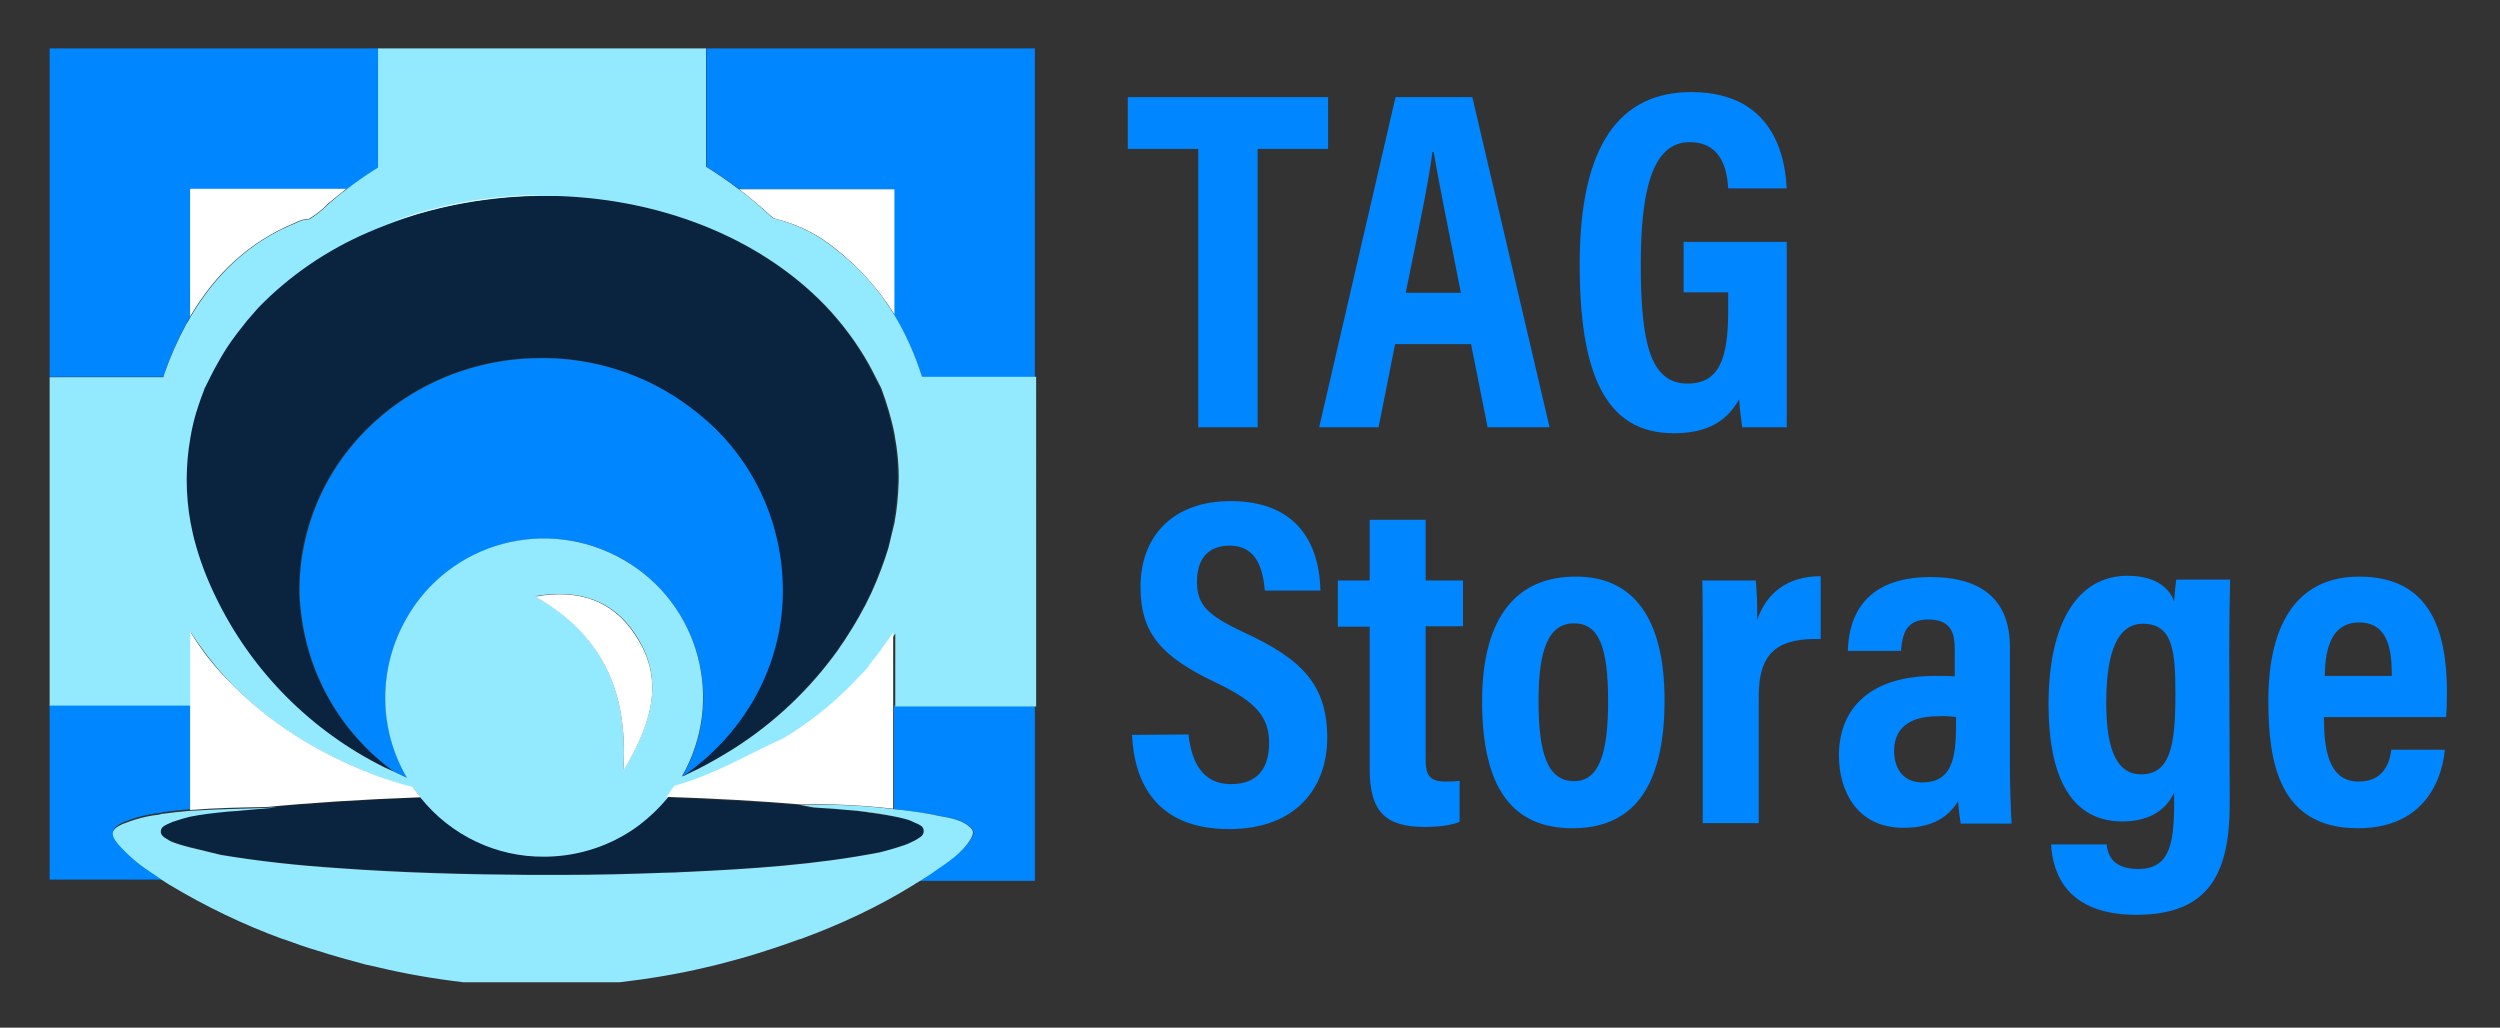 <?xml version="1.0" encoding="utf-8"?>
<!-- Generator: Adobe Illustrator 26.1.0, SVG Export Plug-In . SVG Version: 6.00 Build 0)  -->
<svg version="1.1" id="Layer_1" xmlns="http://www.w3.org/2000/svg" xmlns:xlink="http://www.w3.org/1999/xlink" x="0px" y="0px"
	 viewBox="0 0 589.2 242.2" style="enable-background:new 0 0 589.2 242.2;" xml:space="preserve">
<rect x="0" y="0" width="589.2" height="242.2" fill="#333333" stroke="none"/>
<style type="text/css">
	.st0{fill:#416BA9;}
	.st1{fill:#0086FF;}
	.st2{fill:#0A243F;}
	.st3{fill:#93EAFF;}
	.st4{fill:#FFFFFF;}
</style>
<path class="st0" d="M44.8,192.3c-1.2,0.2-2.3,0.6-3.4,1c1.1-0.2,2.2-0.5,3.4-0.7V192.3z M212.1,192.6c-0.5-0.1-0.9-0.2-1.4-0.3v0
	C211.2,192.5,211.6,192.5,212.1,192.6L212.1,192.6z"/>
<path class="st1" d="M210.7,166.4v24.3c3,0.3,5.9,0.8,8.8,1.2c0.3,0.1,0.7,0.1,1,0.2c0.3,0.1,0.6,0.1,0.9,0.2c2.8,0.5,6,1,7.8,3.2
	c0.3,0.5,0.3,1.1,0,1.6c-1.9,3.5-5.5,5.7-8.7,7.9c-0.3,0.2-0.6,0.4-1,0.7c-0.1,0.1-0.2,0.1-0.3,0.2c-0.9,0.6-1.8,1.2-2.7,1.7h27.4
	v-41.3h-33.2V166.4z M174.2,44.6h36.5v29.6c2.8,4.6,5,9.5,6.6,14.7h26.6V11.4h-77.4v27.9C169.1,40.9,171.7,42.7,174.2,44.6
	L174.2,44.6z M38,206.8c-0.1-0.1-0.3-0.2-0.4-0.3c-0.7-0.5-1.5-1-2.2-1.5c-2.8-1.8-5.3-4-7.5-6.5c-1.9-2.3-1.6-3.4,1.1-4.7
	c2.7-1.1,5.6-1.9,8.6-2.2c0.1,0,0.3,0,0.4-0.1c0.1,0,0.3,0,0.4-0.1c2.1-0.3,4.3-0.5,6.4-0.7v-24.7H11.7v41.3h27.6
	C38.8,207.3,38.4,207,38,206.8z M38.8,87.8c1.4-4,3.1-7.8,5.1-11.5c0.3-0.6,0.6-1.1,1-1.7V44.6h36.9c2.1-1.6,4.2-3.1,6.4-4.5
	c0.3-0.2,0.7-0.4,1-0.6V11.4H11.7v77.4h26.8C38.6,88.5,38.7,88.2,38.8,87.8z"/>
<path class="st2" d="M217.3,194.8c-0.5-0.4-1.1-0.8-1.7-0.9c-0.7-0.4-1.5-0.7-2.3-0.9c-0.3-0.1-0.5-0.2-0.8-0.2
	c-0.1,0-0.3-0.1-0.4-0.1c-0.4-0.1-0.9-0.2-1.4-0.2c-2.5-0.4-5.3-0.9-8.5-1.3c-3.4-0.4-6.9-0.6-10.4-0.8c-0.3,0-0.5,0-0.8,0l-2.4-0.6
	c0.1,0,0.2,0,0.3,0c-9.3-0.8-20-1.4-31.7-1.8c-1.9,2.4-4.2,4.5-6.7,6.4c-6.3,4.7-14,7.3-21.9,7.4c-0.2,0-0.3,0-0.5,0
	c-11.3,0-21.9-5.1-29-13.8c-13.7,0.5-26.1,1.4-36.3,2.3c0.8,0,1.7,0,2.5-0.1l-9.1,0.5c-4.3,0.5-8.2,0.8-11.4,1.4
	c-1.2,0.2-2.4,1-3.4,1.3c-0.4,0.2-0.9,0.3-1.3,0.5c-0.9,0.3-2,0.8-2.1,1.8c0,0.1,0,0.2,0,0.2c0,0.1,0,0.2,0,0.2c0.1,1,1.2,1.5,2,1.9
	c0.6,0.3,1.1,0.5,1.7,0.7c0.7,0.3,3.1,0.9,3.1,0.9l0,0l7.4,1.8c9.1,1.6,18.3,2.5,27.5,3.1c15,1,30,1.5,45,1.6c2.4,0,4.8,0,7.1,0
	c0.4,0,0.8,0,1.2,0c7.8,0,15.7-0.2,23.5-0.5c1.7-0.1,3.4-0.1,5.1-0.2c0.1,0,0.2,0,0.3,0c15.2-0.8,30.5-1.7,45.5-4.6
	c1.1-0.2,2.2-0.5,3.3-0.9c0.8-0.2,1.6-0.5,2.5-0.8l0.8-0.3c0.6-0.2,1.2-0.5,1.7-0.8c0.9-0.5,2.1-1,2.1-2.2
	C217.8,195.4,217.6,195.1,217.3,194.8L217.3,194.8z M166.9,182.7c6.3-2.4,12-5.6,17.8-8.6l-25.5,11.2
	C161.8,184.6,164.4,183.7,166.9,182.7z M45.7,127.1c1.2,4.6,2.9,9.1,5,13.4c8.4,17.5,22.4,31.7,39.9,40.3l2,0.9
	c-12.4-9-20.4-22.8-21.9-38c-0.2-1.7-0.3-3.3-0.3-5c0-7,1.4-13.9,4.2-20.4c8.5-19.9,28.9-34,52.8-34c0.4,0,0.8,0,1.1,0
	c7.3,0.1,14.6,1.6,21.4,4.4c6,2.5,11.6,5.9,16.4,10.3c11.4,10,18,24.5,18,39.7c0,0.5,0,1,0,1.5c-0.5,17.6-9.8,33.2-23.8,42.8l0,0
	c0.3-0.1,0.7-0.3,1-0.4l2.9-1.4c2.9-1.4,5.7-3,8.4-4.8c9.6-6.1,17.9-14,24.5-23.2c0.5-0.7,1-1.4,1.5-2.2c1.3-1.9,2.5-3.9,3.6-5.9
	c2-3.5,3.7-7.2,5.1-11c0.6-1.7,1.2-3.3,1.7-5c0.5-1.9,1-3.9,1.3-5.9c0.6-3.2,0.9-6.4,1-9.7c0.1-3.8-0.3-7.7-1-11.4
	c-0.7-3.7-1.8-7.2-3.1-10.7c-1-1.9-1.9-3.7-2.9-5.6c-2.8-5.1-6.3-9.7-10.3-13.9c-16-16.5-39.3-25-62.9-25.8c-0.5,0-0.9,0-1.4,0
	c-0.6,0-1.1,0-1.7,0c-2.9,0-5.7,0.1-8.5,0.4c-8.3,0.7-16.5,2.3-24.5,4.9c-3,1-5.8,2-8.7,3.2c-9.7,4.2-18.6,10.3-26,17.8l0,0
	c-0.9,1-1.8,2-2.7,3.1s-1.7,2.1-2.5,3.2c-1.7,2.2-3.1,4.4-4.4,6.8c-0.5,1-1,2-1.6,3s-1,2-1.5,3c-0.1-0.1-0.2-0.1-0.2-0.2
	c0.1,0.1,0.1,0.1,0.2,0.2c0,0.1-0.1,0.2-0.1,0.3c-0.5,1.3-1,2.6-1.4,3.9c-0.7,2.4-1.3,4.8-1.8,7.2c-1.2,6.6-1.2,13.4,0,20.1
	C45.1,124.3,45.4,125.7,45.7,127.1z"/>
<path class="st1" d="M166.5,99.1c-4.9-4.3-10.4-7.8-16.4-10.3c-6.8-2.8-14.1-4.3-21.4-4.4c-0.4,0-0.8,0-1.1,0
	c-23.9,0-44.4,14.1-52.8,34c-2.7,6.4-4.2,13.4-4.2,20.4c0,1.7,0.1,3.4,0.3,5c1.6,15.2,9.5,29,21.9,38l3.2,1.5
	c-10.5-17.8-4.5-40.8,13.4-51.2c17.8-10.5,40.8-4.5,51.2,13.4c6.8,11.6,6.9,26,0.1,37.6c14.1-9.6,23.4-25.1,23.8-42.8
	c0-0.5,0-1,0-1.5C184.4,123.6,177.9,109.1,166.5,99.1z"/>
<path class="st3" d="M217.3,88.8c-1.6-5.1-3.8-10.1-6.6-14.7c-3.6-5.9-8.3-11.2-13.8-15.4c-4.1-3.4-8.9-5.8-14.1-7.1
	c-0.5-0.1-0.9-0.3-1.2-0.7c-2.4-2.2-4.9-4.4-7.5-6.3c-2.5-1.9-5.1-3.7-7.7-5.3V11.4H89.1v28.1c-0.3,0.2-0.7,0.4-1,0.6
	c-2.2,1.4-4.3,2.9-6.4,4.5c-1.5,1.1-2.9,2.3-4.3,3.5c-1.4,1.4-2.9,2.6-4.5,3.6c-1.1,0-2.1,0.3-3,0.8c-11.1,4.4-19.1,12.2-25,22.2
	c-0.3,0.6-0.6,1.1-1,1.7c-2,3.7-3.7,7.5-5.1,11.5c-0.1,0.3-0.2,0.6-0.3,1H11.7v77.4h33.2v-17.4c2.6,4.1,5.6,7.9,8.9,11.5
	c9.7,10.2,21.4,17.3,34.5,22.3c3,1.1,6,2.1,9.1,3c0.6,0.8,1.2,1.6,1.8,2.4c7.1,8.8,17.8,13.9,29,13.8c0.2,0,0.3,0,0.5,0
	c7.9-0.1,15.6-2.7,21.9-7.4c2.5-1.9,4.7-4,6.7-6.4c0.6-0.8,1.2-1.6,1.8-2.4c0.1-0.1,0.1-0.1,0.2-0.2c2.6-0.7,5.2-1.6,7.8-2.6
	c6.2-2.3,12.1-5.2,17.8-8.6c0.4-0.2,0.7-0.4,1.1-0.7c0.1-0.1,0.2-0.2,0.4-0.2c6.3-4,12-8.8,17-14.3c0.5-0.5,1-1.1,1.5-1.6
	c0.1-0.1,0.2-0.2,0.3-0.3c2.1-2.5,4.1-5.1,5.8-7.9v17.2h33.2V88.8H217.3z M146.9,181.6c1.3-19.8-5.8-32.5-20.7-41.1
	c10-1.7,18.2,0.8,23.6,9.1C156.3,159.5,154.3,169.3,146.9,181.6L146.9,181.6z M209.4,129.1c-0.5,1.7-1.1,3.4-1.7,5
	c-1.4,3.8-3.1,7.5-5.1,11c-1.1,2-2.4,4-3.6,5.9c-0.5,0.7-1,1.4-1.5,2.2c-6.6,9.2-14.9,17.1-24.5,23.2c-2.7,1.7-5.5,3.3-8.4,4.8
	l-2.9,1.4c-0.3,0.2-0.7,0.3-1,0.4l0,0c10.3-17.9,4.2-40.8-13.8-51.1s-40.8-4.2-51.1,13.8c-6.7,11.7-6.7,26,0.1,37.6l-3.2-1.5l-2-0.9
	c-17.4-8.6-31.5-22.8-39.9-40.3c-2.1-4.3-3.8-8.8-5-13.4c-0.4-1.4-0.6-2.8-0.9-4.1c-1.2-6.6-1.2-13.4,0-20.1c0.4-2.4,1-4.9,1.8-7.2
	c0.4-1.3,0.9-2.6,1.4-3.9c0-0.1,0.1-0.2,0.1-0.3c-0.1-0.1-0.2-0.1-0.2-0.2c0.1,0.1,0.1,0.1,0.2,0.2c0.5-1,1-2,1.5-3s1-2,1.6-3
	c1.3-2.4,2.8-4.7,4.4-6.8c0.8-1.1,1.7-2.1,2.5-3.2c0.9-1,1.8-2.1,2.7-3.1l0,0c7.4-7.6,16.2-13.6,26-17.8c2.8-1.2,5.7-2.3,8.6-3.3
	c0.9-0.3,1.8-0.6,2.8-0.9c7.1-2.1,14.3-3.4,21.7-4c2.1-0.2,4.3-0.3,6.4-0.3c0.7,0,1.4,0,2.1,0c0.6,0,1.1,0,1.7,0c0.5,0,0.9,0,1.4,0
	c23.6,0.8,46.9,9.3,62.9,25.8c4,4.2,7.5,8.9,10.3,13.9c1,1.8,1.9,3.7,2.9,5.6c1.3,3.5,2.4,7.1,3.1,10.7c0.7,3.8,1.1,7.6,1,11.4
	c-0.1,3.2-0.4,6.5-1,9.7C210.3,125.2,209.9,127.1,209.4,129.1L209.4,129.1z"/>
<path class="st3" d="M229.1,195.5c-1.8-2.2-5-2.7-7.8-3.2c-0.3-0.1-0.6-0.1-0.9-0.2c-0.3-0.1-0.6-0.1-1-0.2
	c-2.8-0.5-5.8-0.9-8.8-1.2c-7.2-0.9-14.5-1.2-21.7-1c-0.1,0-0.2,0-0.3,0l3.2,0.6c3.5,0.2,6.9,0.5,10.4,0.8c2.8,0.3,5.7,0.7,8.5,1.3
	c0.5,0.1,0.9,0.2,1.4,0.3c0.1,0,0.3,0.1,0.4,0.1c0.3,0.1,0.5,0.1,0.8,0.2c0.8,0.2,1.6,0.5,2.3,0.9c0.6,0.2,1.2,0.5,1.7,0.9
	c0.3,0.3,0.4,0.7,0.4,1.1c0,1.2-1.2,1.6-2.1,2.2c-0.6,0.3-1.1,0.5-1.7,0.8l-0.8,0.3c-0.8,0.3-1.6,0.5-2.5,0.8
	c-1.1,0.3-2.2,0.6-3.3,0.9c-15,2.9-30.2,3.9-45.5,4.6c-0.1,0-0.2,0-0.3,0c-1.7,0.1-3.4,0.2-5.1,0.2c-7.8,0.3-15.7,0.5-23.5,0.5
	c-0.4,0-0.8,0-1.2,0c-2.4,0-4.8,0-7.1,0c-15-0.1-30-0.5-45-1.6c-9.2-0.6-18.4-1.6-27.5-3.1l-7.4-1.8l0,0c0,0-2.3-0.6-3.1-0.9
	c-0.6-0.2-1.2-0.4-1.7-0.7c-0.8-0.5-1.9-1-2-1.9c0-0.1,0-0.2,0-0.2c0-0.1,0-0.2,0-0.2c0.1-1,1.2-1.4,2.1-1.8
	c0.4-0.2,0.9-0.4,1.3-0.5c1.1-0.4,2.2-0.7,3.4-1c2.9-0.6,5.8-0.9,8.8-1.2l2.6-0.2l9.1-0.8c-0.8,0-1.7,0-2.5,0.1
	c-6,0.2-12,0.3-18,0.7c-2.2,0.2-4.3,0.4-6.4,0.7c-0.1,0-0.3,0-0.4,0.1c-0.1,0-0.3,0-0.4,0.1c-3,0.3-5.8,1.1-8.6,2.2
	c-2.7,1.2-3,2.4-1.1,4.7c2.2,2.5,4.7,4.7,7.5,6.5c0.7,0.5,1.5,1,2.2,1.5c0.1,0.1,0.3,0.2,0.4,0.3c0.4,0.3,0.8,0.5,1.2,0.8
	c0.3,0.2,0.6,0.4,0.8,0.5c8.5,5.1,17.4,9.4,26.7,12.8c0.1,0,0.3,0.1,0.4,0.1c2.7,1,5.3,1.9,8,2.7c3.7,1.2,7.4,2.2,11.1,3.2l0,0
	c0.9,0.2,1.8,0.4,2.7,0.6c6.7,1.6,13.6,2.8,20.5,3.6l36.7,0c6.8-0.8,13.6-1.9,20.3-3.5c1.7-0.4,3.5-0.8,5.2-1.3l0,0
	c3.1-0.8,6.2-1.7,9.2-2.7c2.6-0.8,5.1-1.7,7.6-2.6c0.1,0,0.3-0.1,0.4-0.1c9.3-3.4,18.3-7.6,26.7-12.8c0.3-0.2,0.5-0.4,0.8-0.5
	c0.9-0.6,1.8-1.1,2.7-1.7c0.1-0.1,0.2-0.1,0.3-0.2c0.3-0.2,0.7-0.4,1-0.7c3.2-2.2,6.7-4.4,8.7-7.9
	C229.4,196.6,229.4,196,229.1,195.5L229.1,195.5z"/>
<path class="st4" d="M174.2,44.6c2.6,2,5.1,4.1,7.5,6.3c0.3,0.4,0.7,0.6,1.2,0.7c5.2,1.3,10,3.7,14.1,7.1
	c5.5,4.3,10.1,9.5,13.8,15.4V44.6H174.2z M88.2,182.6c-13.1-5-24.8-12.2-34.5-22.3c-3.4-3.5-6.4-7.3-8.9-11.5v42.1
	c6-0.5,12-0.6,18-0.7c10.2-1,22.6-1.8,36.3-2.3c-0.6-0.8-1.2-1.5-1.8-2.4C94.3,184.7,91.2,183.7,88.2,182.6L88.2,182.6z M69.8,52.4
	c0.9-0.5,2-0.8,3-0.8c1.6-1,3.2-2.2,4.5-3.6c1.4-1.2,2.9-2.3,4.3-3.5H44.8v30.1C50.7,64.6,58.7,56.9,69.8,52.4z M210.7,192.4
	L210.7,192.4c-2.8-0.6-5.6-1-8.5-1.3C205.4,191.5,208.2,191.9,210.7,192.4z M204.6,157.2c-0.5,0.6-1,1.1-1.5,1.6
	c-5,5.5-10.7,10.3-17,14.3c-0.1,0.1-0.2,0.2-0.4,0.2c-0.3,0.2-0.7,0.5-1.1,0.7c-9.2,4.2-16.3,8.6-25.7,11.2
	c-0.6,0.8-1.2,1.8-1.8,2.6c11.7,0.4,22.5,1,31.7,1.8c7.3-0.2,14.5,0.2,21.7,1V149c-1.8,2.7-3.7,5.4-5.8,7.9
	C204.8,157,204.7,157.1,204.6,157.2L204.6,157.2z M126.3,46c-2.1,0-4.3,0.1-6.4,0.3c-7.3,0.5-14.6,1.9-21.7,4
	c-0.9,0.3-1.9,0.6-2.8,0.9c-2.9,1-5.8,2.1-8.6,3.3c2.8-1.2,5.7-2.3,8.7-3.2c7.9-2.6,16.1-4.2,24.5-4.9c2.8-0.2,5.6-0.3,8.5-0.4
	C127.8,46.1,127.1,46,126.3,46L126.3,46z M126.2,140.6c14.9,8.6,22,21.3,20.7,41.1c7.4-12.3,9.4-22.1,2.9-31.9
	C144.4,141.4,136.2,138.8,126.2,140.6L126.2,140.6z"/>
<path class="st1" d="M280.1,173.1c0.7,6.2,3.1,11.7,10,11.7c6.6,0,9-4.1,9-9.7c0-6.1-3-9.7-12.5-14.2c-12.8-6.1-17.8-11.5-17.8-22.6
	c0-12,7.7-20.2,21.2-20.2c16.8,0,21,11.4,21.2,21.1h-13.1c-0.4-4.3-1.5-10.6-8.3-10.6c-5.3,0-7.7,3.4-7.7,8.5c0,5.4,2.4,7.9,11.2,12
	c13.4,6.2,19.5,12.2,19.5,24.8c0,11.7-7.3,21.5-23.1,21.5c-17.2,0-22.4-11-22.9-22.2L280.1,173.1z M315.3,136.8h7.5v-14.3H336v14.3
	h8.8v10.8H336V179c0,3.3,0.6,5.2,4.7,5.2c1.1,0,2.2,0,3.3-0.2v9.7c-2.4,1-6,1.2-8.1,1.2c-9.2,0-13.1-3.4-13.1-13.7v-33.5h-7.5
	L315.3,136.8z M392.3,165c0,20.8-7.6,30.2-21.7,30.2c-13.8,0-21.3-9-21.3-29.9c0-20.3,8.5-29.4,22-29.4
	C385,135.8,392.3,145.8,392.3,165L392.3,165z M362.6,165.2c0,12.3,2.1,18.9,8.4,18.9c5.9,0,8-6.6,8-18.8c0-12.7-2.1-18.4-8.1-18.4
	C365,147,362.6,152.9,362.6,165.2L362.6,165.2z M401.3,156.2c0-9.4,0-15.3-0.1-19.4h12.6c0.3,3.1,0.4,6.3,0.3,9.4
	c2.2-6.5,7.2-10.4,15-10.4v14.8c-9.4-0.2-14.6,2.5-14.6,13.4v30h-13.2L401.3,156.2z M473.7,181.6c0,2.8,0.2,9.9,0.4,12.5h-12
	c-0.3-1.8-0.5-3.5-0.6-5.3c-2.2,3.6-5.9,6.3-12.9,6.3c-11,0-15.2-8.8-15.2-17c0-11.7,8-18.8,22.6-18.8c1.9,0,3.4,0,4.7,0.1v-6.2
	c0-3.3-0.4-7.2-6.2-7.2c-5.5,0-6.1,3.6-6.5,7.4h-12.5c0.2-8.4,4.2-17.4,19.5-17.4c12.3,0,18.7,5.6,18.7,16.5L473.7,181.6z M461,169
	c-1.4-0.2-2.8-0.3-4.3-0.2c-7.5,0-10.3,3.5-10.3,8.2c0,3.5,1.7,7.4,6.6,7.4c6.7,0,8-5,8-13.5V169z M525.5,189.4
	c0,16.2-4.7,26.2-22,26.2c-16.3,0-19.7-9.6-20.1-16.6h13.1c0.2,1.7,0.8,5.8,7.4,5.8c7.2,0,8.5-5.4,8.5-15.4v-2.6
	c-2.2,4.7-6.6,6.8-12.2,6.8c-12.2,0-17.4-10.7-17.4-27.6c0-19.6,7.1-30.3,18.6-30.3c7.5,0,10.1,3.6,11,6c0.1-1.7,0.3-3.7,0.5-5.1
	h12.7c-0.1,3.5-0.2,9.3-0.2,17.2L525.5,189.4z M496.4,165.7c0,11.8,2.9,16.8,8.2,16.8c6.7,0,8.1-6.4,8.1-18.6
	c0-10.3-0.5-16.9-7.7-16.9C499.4,147.1,496.4,152.8,496.4,165.7z M547.7,168.9c0,7.3,0.9,15.3,8.2,15.3c6.6,0,7.4-5.6,7.7-7.5h12.6
	c-0.2,1.8-1.5,18.5-20.5,18.5c-18.6,0-21.1-15.6-21.1-30.1c0-18.2,6.9-29.2,21.4-29.2c16.6,0,20.7,12.4,20.7,27.4
	c0,2-0.1,4.7-0.2,5.7H547.7z M563.7,159.3c0-5.6-0.6-12.6-7.7-12.6c-7.6,0-8,8.5-8.1,12.6H563.7z"/>
<path class="st1" d="M282.4,35.1h-16.6V22.9h47.2v12.2h-16.6v65.6h-14V35.1z"/>
<path class="st1" d="M328.8,81.1l-3.9,19.6h-14l18-77.8h18.1l18.2,77.8h-14.6l-3.9-19.6H328.8z M344.3,69
	c-2.9-14.9-5.2-25.8-6.4-33.2h-0.3c-0.9,7.2-3.4,18.9-6.3,33.2H344.3z"/>
<path class="st1" d="M421.2,100.7h-10.6c-0.3-2.2-0.6-4.4-0.7-6.6c-3.5,6.2-8.9,8-15.5,8c-16.3,0-22.1-14.5-22.1-39.8
	c0-28.4,9.6-40.6,26.3-40.6c21.1,0,22.2,18.1,22.5,22.7h-13.8c-0.2-3.1-0.9-10.9-9.1-10.9c-9,0-11.5,12-11.5,28.8
	c0,18.1,2.1,28.1,11,28.1c7.4,0,9.6-5.7,9.6-17.1v-4.4h-10.5V57h24.3V100.7z"/>
</svg>
